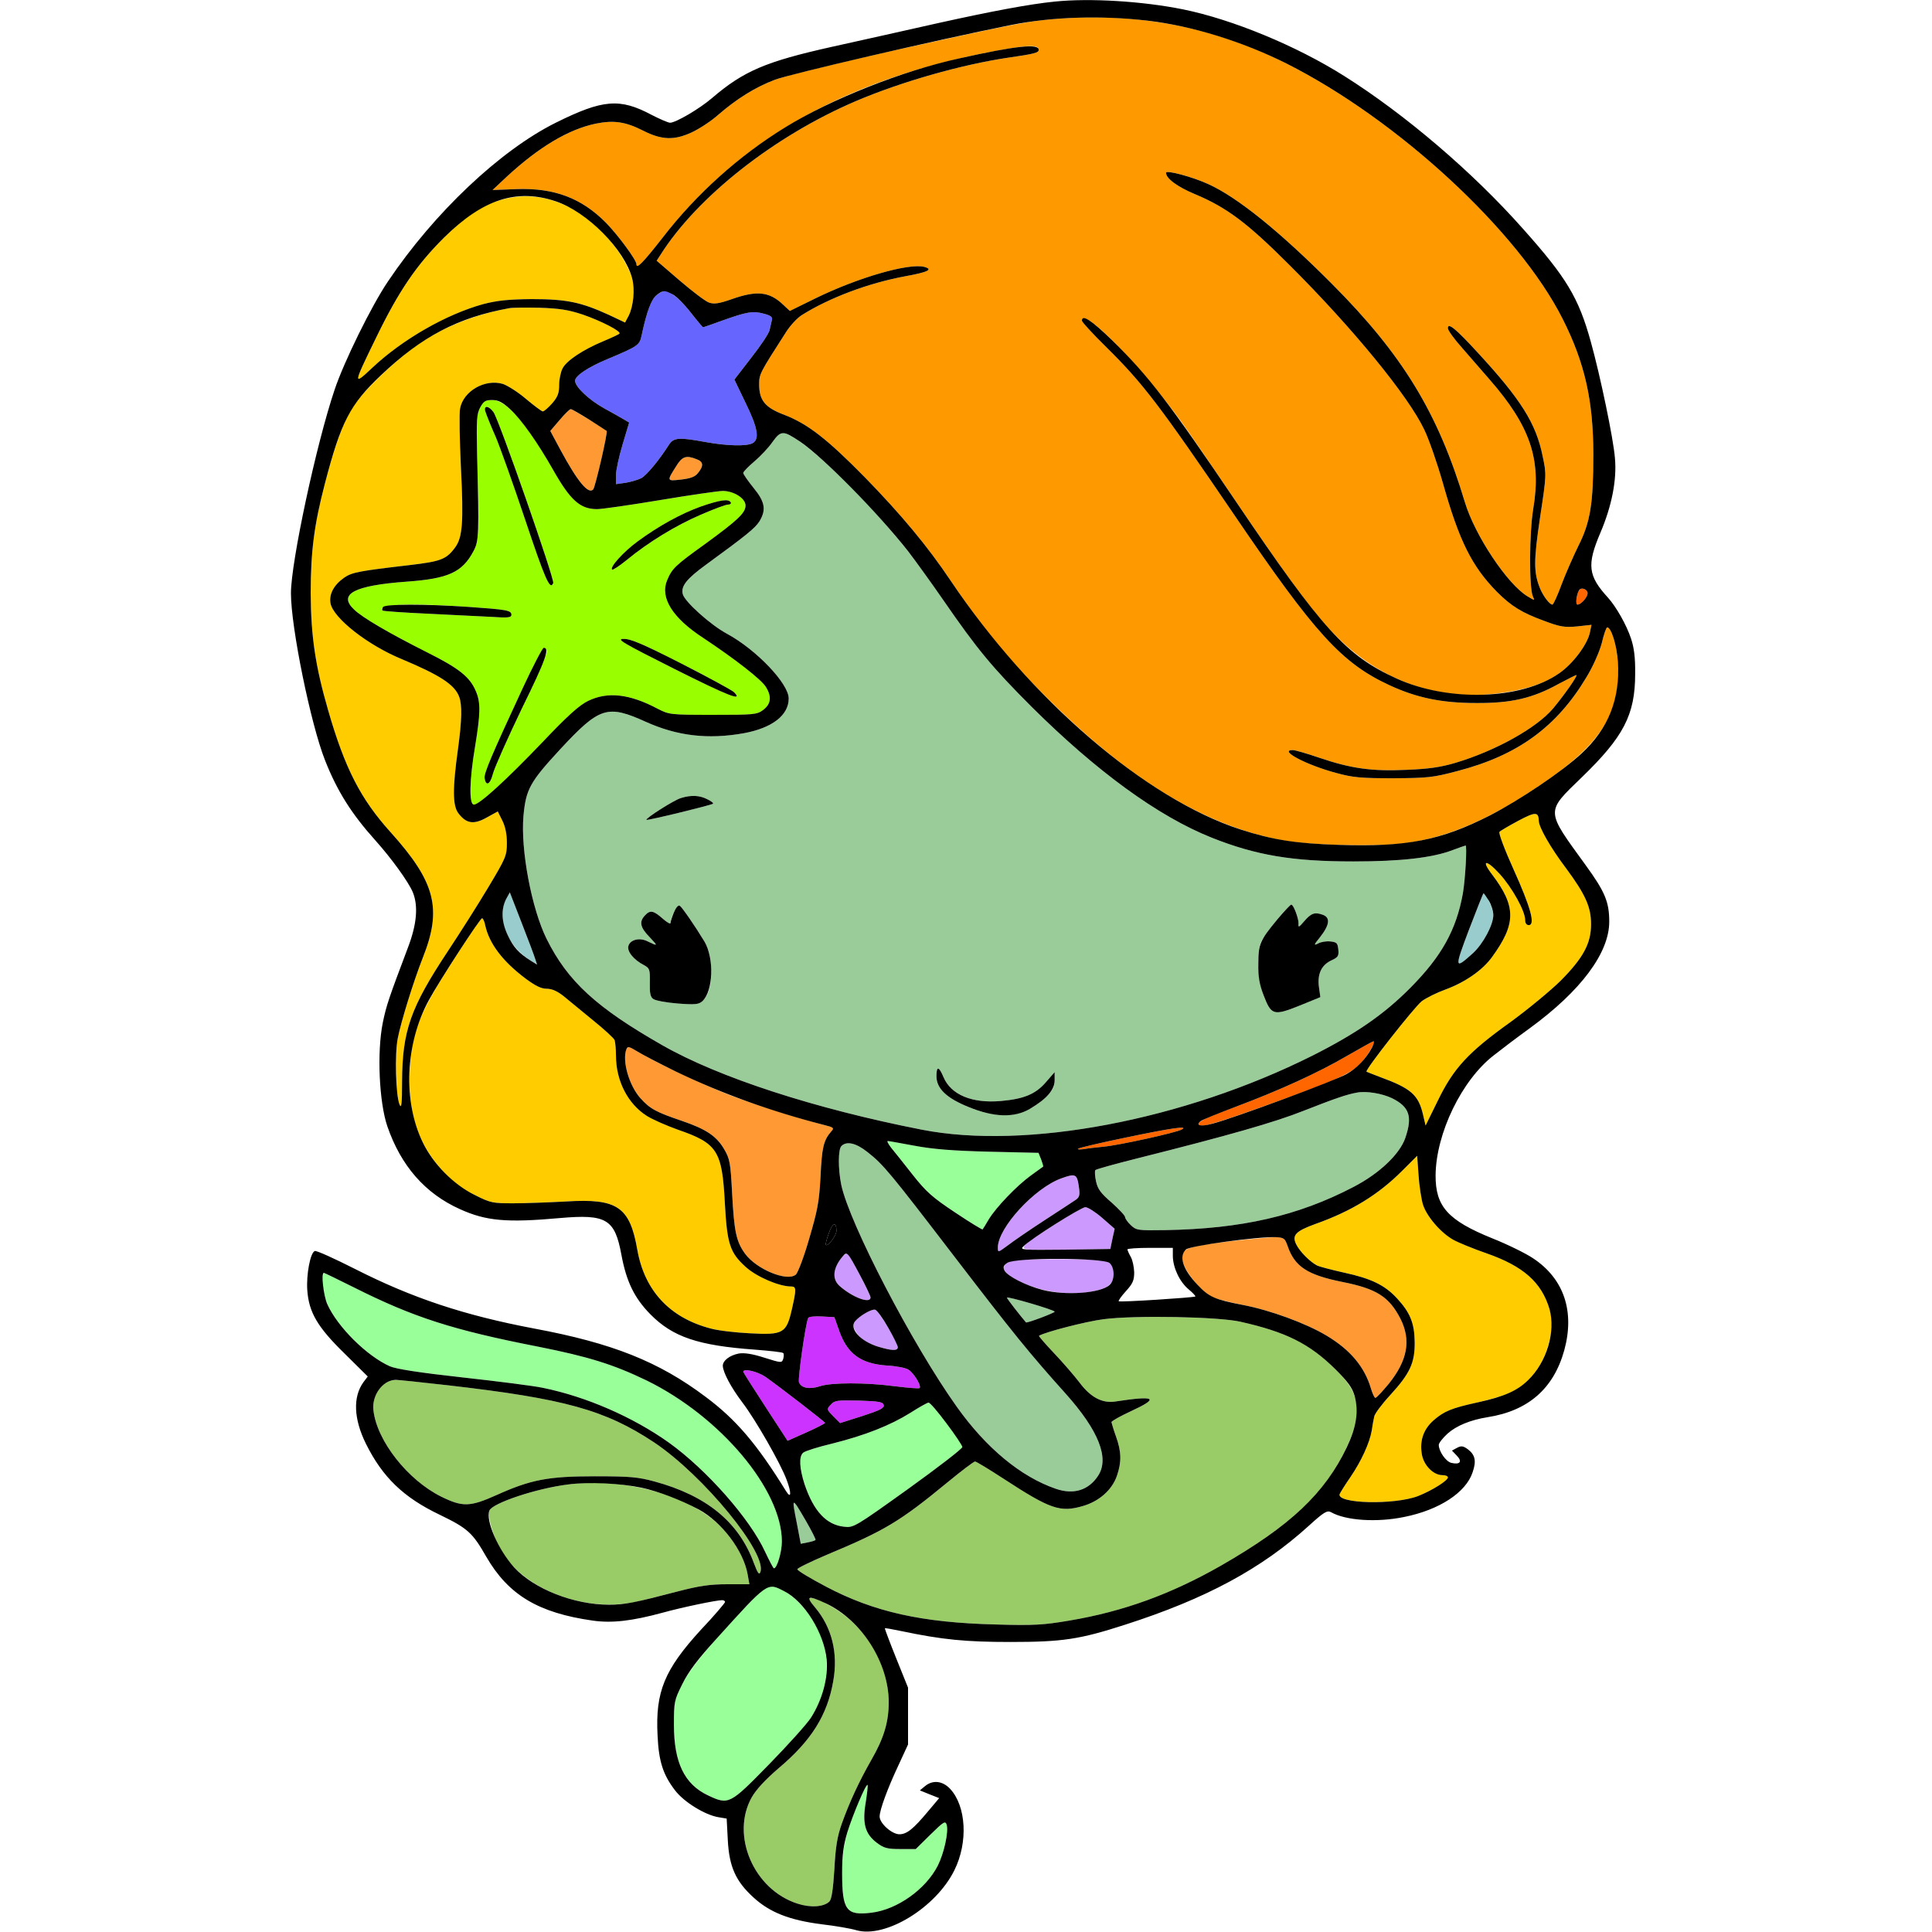 <?xml version="1.0" encoding="utf-8"?>
<!-- Generator: Adobe Illustrator 21.0.0, SVG Export Plug-In . SVG Version: 6.00 Build 0)  -->
<svg version="1.1"
	 id="svg92" inkscape:version="0.92.2 5c3e80d, 2017-08-06" sodipodi:docname="16 #32631.svg" xmlns:cc="http://creativecommons.org/ns#" xmlns:dc="http://purl.org/dc/elements/1.1/" xmlns:inkscape="http://www.inkscape.org/namespaces/inkscape" xmlns:rdf="http://www.w3.org/1999/02/22-rdf-syntax-ns#" xmlns:sodipodi="http://sodipodi.sourceforge.net/DTD/sodipodi-0.dtd" xmlns:svg="http://www.w3.org/2000/svg"
	 xmlns="http://www.w3.org/2000/svg" xmlns:xlink="http://www.w3.org/1999/xlink" x="0px" y="0px" viewBox="0 0 850 850"
	 style="enable-background:new 0 0 850 850;" xml:space="preserve">
<style type="text/css">
	.st0{fill:none;}
	.st1{fill:#FF9900;}
	.st2{fill:#FFCC00;}
	.st3{fill:#6666FF;}
	.st4{fill:#99FF00;}
	.st5{fill:#FF9933;}
	.st6{fill:#99CC99;}
	.st7{fill:#FF6600;}
	.st8{fill:#99CCCC;}
	.st9{fill:#99FF99;}
	.st10{fill:#CC99FF;}
	.st11{fill:#CC33FF;}
	.st12{fill:#99CC66;}
</style>
<sodipodi:namedview  bordercolor="#666666" borderopacity="1" gridtolerance="10" guidetolerance="10" id="namedview94" inkscape:current-layer="svg92" inkscape:cx="1298.6508" inkscape:cy="701.7226" inkscape:pageopacity="0" inkscape:pageshadow="2" inkscape:window-height="978" inkscape:window-maximized="1" inkscape:window-width="1920" inkscape:window-x="0" inkscape:window-y="1" inkscape:zoom="0.41647059" objecttolerance="10" pagecolor="#ffffff" showgrid="false">
	</sodipodi:namedview>
<g id="g90" transform="translate(0,0) scale(1,1)">
	<path id="path4" class="st0" d="M0,0l233.8,0.2c128.5,0,232.1,0.3,230.2,0.5c-11,1.1-27.5,4.2-51,9.4c-14.6,3.3-35.7,8-47,10.5
		c-29.1,6.5-38.8,10.6-52.8,22.6c-5.5,4.7-15.9,10.8-18.4,10.8c-0.8,0-4.5-1.6-8.2-3.5c-13.9-7.4-21.4-6.8-42.1,3.5
		C220,66.2,191,93.6,170.7,123.8c-7.2,10.6-19.4,35.4-23.5,47.7c-8.1,24-19.2,75.9-19.2,89.5c0,15,8.7,57.6,15,73.5
		c5.4,13.7,11.7,23.6,22.2,35.3c6.9,7.7,14.4,18,16.4,22.7c2.5,6.1,1.8,14.2-2.2,24.6c-8.3,22-9.4,25.1-11,32.9
		c-2.6,12.9-1.6,34.9,2,45.5c6,17.4,16.6,29.6,32,36.5c11.5,5.2,20.5,6,43.9,3.9c20.5-1.8,24.2,0.4,27.1,16.2
		c2.2,11.8,5.7,19,12.8,26.2c9.8,9.9,20.9,13.7,46.1,15.5c6.4,0.5,12,1.1,12.3,1.5c0.3,0.3,0.3,1.4,0,2.5c-0.6,1.9-0.8,1.9-8.4-0.5
		c-5.3-1.7-8.8-2.2-11.2-1.8c-4,0.8-7,3.1-7,5.4c0.1,2.9,3.6,9.5,8.6,16.1c5.8,7.6,16.8,26.8,19.5,34.1c2.2,5.8,2,8.6-0.3,4.9
		c-12.8-20.7-21.9-31.4-35.3-41.4c-20.7-15.6-41.2-23.7-75.5-30.1c-30.7-5.8-53.6-13.4-78.8-26.2c-9.1-4.6-17-8.2-17.7-7.9
		c-2,0.7-3.8,10.5-3.3,17.3c0.7,9.7,4.5,16.2,16.4,27.8l10.2,10.1l-1.9,2.5c-4.7,6.5-4.3,16.2,1.1,27.1
		c7.3,14.7,16.5,23.6,32.4,31.2c12.4,6,14.5,7.9,20.6,18.6c9.7,16.7,22.8,24.6,46.8,28c8.4,1.2,17.2,0.2,30.8-3.5
		c8.7-2.4,23.6-5.5,26.2-5.5c0.6,0,1.2,0.4,1.2,0.8c0,0.4-4.7,6-10.6,12.2c-16.1,17.6-20.1,27.3-19.1,46.5
		c0.5,11.4,2.4,17.3,7.7,24.2c3.9,5.1,13.1,10.8,19.1,11.8l3.6,0.6l0.5,9.4c0.6,11.8,3.5,18.2,11.3,25.3c7.2,6.6,15.9,10,30,11.7
		c6.1,0.7,12.1,1.8,13.5,2.3c1.7,0.8-55.9,1.1-186.2,1.1L0,850V425V0z"/>
	<path id="path6" class="st0" d="M672.3,0.1L850,0v425v425H617.3l-232.8-0.1l6.7-2.2c18.3-6.3,31.3-22.1,32.5-39.4
		c1.2-17-8.1-29.5-16.7-22.5l-2.3,1.9l4.2,1.7l4.3,1.7l-4.8,5.7c-6.5,7.8-9.4,10.2-12.7,10.2s-8.7-4.8-8.7-7.8
		c0-2.9,3.5-12.4,8.3-22.6l4.2-9.1V755v-12.5l-5.2-12.9c-2.9-7.2-5.1-13.1-5-13.2c0.1-0.2,3.4,0.4,7.2,1.2c18.1,3.8,28.3,4.8,48,4.8
		c22.9,0,30.4-1.1,50.5-7.6c35.5-11.4,60-24.6,80.8-43.5c6.7-6.1,8.1-6.9,9.8-6c3.2,1.8,12.6,3.7,18.7,3.7c8.2,0,20.1-2.6,28-6.2
		c13.7-6.3,20.9-19.6,13.6-25.1c-2.2-1.6-3-1.7-4.9-0.7l-2.2,1.2l2.2,2.3c2.5,2.6,1.3,4-2.5,3.1c-2.4-0.6-5.5-5.1-5.5-7.9
		c0-0.8,1.7-3,3.9-5c3.8-3.4,10-6,17.6-7.2c17.8-2.8,29-12.5,33.7-29.4c4.7-17.1-0.1-31.5-13.7-40.5c-3.1-2.1-11.2-6.1-18-8.8
		c-19.5-7.9-25-14-24.9-27.8c0.2-18.4,11.5-41.8,25.6-52.7c2.9-2.3,10-7.7,15.8-11.9c22.6-16.5,35-33.2,35-46.9
		c0-8.7-1.9-13.2-10.4-24.9c-17.7-24.4-17.7-23.1-1.7-38.6c18.4-17.8,23.5-27.5,23.5-45.5c0.1-7.2-0.5-11.6-1.8-15.5
		c-2-6.1-6.6-14.1-10.1-18c-8.9-9.7-9.4-14.5-3.4-28.6c5-11.7,7.3-23.3,6.4-32.9c-0.7-8.7-6.5-36.4-10.6-51.1
		c-5.4-19.5-10.7-28.3-30-49.9c-21.9-24.7-51.6-50.1-78.4-67c-27.4-17.3-60-29.1-89.5-32.4C497.7,0.6,569.7,0.2,672.3,0.1z"/>
	<path id="path8" class="st1" d="M565.9,27.9c48.9,24.6,102.1,73.7,121.6,112.4c9.7,19.2,13.5,35.9,13.5,59.7
		c0,21.4-1.3,29.7-6.5,40c-2.3,4.7-5.7,12.4-7.5,17.2c-1.8,4.9-3.6,8.8-4,8.8c-1.2,0-3.9-3.5-5.4-7c-2.9-7.1-2.9-12.2,0-31.6
		c2.8-18.4,2.8-18.7,1.1-26.7c-2.9-14.4-9.5-24.9-28.5-45.5c-9.9-10.8-13.2-13.4-13.2-10.8c0,0.9,2.8,4.8,6.3,8.7
		c3.4,3.9,8.8,10.1,12,13.8c17.9,20.5,22.9,35.1,19.3,56.7c-1.8,10.6-1.9,35.1-0.2,38.8c0.9,1.9,0.9,1.9-2.3,0
		c-8.8-5.2-23.2-26.8-27.6-41.4c-11.8-39.3-27.3-64.8-58.5-96.1c-23-23.1-41.6-38.1-54.4-43.9c-7-3.2-18.6-6.3-18.6-5
		c0,2.5,5,6.2,12.7,9.4c14.1,5.9,23.1,12.7,41.7,31.3c27.6,27.5,52.2,57.5,59.2,72.3c2,4.1,5.7,14.7,8.2,23.5
		c7.2,25.6,12.8,36.7,23.8,47.9c6.3,6.3,11,9.2,20.9,12.8c6.9,2.6,8.9,2.9,14.3,2.4l6.4-0.7l-0.7,3.3c-1,5.2-7.5,13.9-13.5,18
		c-6.6,4.6-15.1,7.4-27.3,8.9c-26.6,3.2-51.4-5.6-71.2-25.6c-9.2-9.1-19.9-23.6-43.5-58.5c-10.6-15.7-21.5-31.7-24.3-35.5
		c-18.5-25.4-43.7-51-43.7-44.4c0,0.6,4.9,5.9,10.8,11.7c16.1,15.9,23.4,25.5,56.2,73.7c35.6,52.4,47.4,65.3,68.4,75
		c11.9,5.5,22.9,7.8,38.1,7.8c15.4,0.1,24.8-2.1,36.2-8.4c4-2.1,7.5-3.9,7.8-3.9c0.9,0-5.2,8.7-10.2,14.7
		c-7.3,8.6-25.2,18.6-42.9,23.9c-6.8,2-11.9,2.7-21.7,3.1c-15.3,0.7-24.3-0.6-38.2-5.3c-5.5-1.9-10.8-3.4-11.7-3.4
		c-6.5,0,6,6.6,19.2,10.1c7.3,2,10.9,2.3,25,2.3c15.2-0.1,17.4-0.3,28.3-3.2c26.5-6.9,43.6-19.4,56.7-41.3
		c2.8-4.6,5.6-10.9,6.7-14.9c0.9-3.9,2-7,2.4-7c1.8,0,4.3,8.2,4.7,15.3c1.3,22.5-7.3,36.1-34.6,54.4c-22.8,15.4-41.5,23.2-60.2,25.4
		c-13.3,1.5-42.5,0.7-53.8-1.6c-32.3-6.3-63.7-24.9-98.3-58.3c-18.1-17.4-32.4-34.5-46.7-55.8c-9.9-14.8-21.6-28.9-37.6-45.3
		c-16.7-17-25.3-23.7-35.8-27.7c-8.2-3.1-10.8-6.3-10.8-13.3c0-4.5,0.2-4.9,11.7-22.8c1.8-2.9,5-6.4,7.1-7.7
		c12.1-7.6,29.3-14.1,45.7-17.1c9.9-1.8,12.2-3,8.1-4.1c-6.9-1.7-29,4.7-47.5,13.7l-11.6,5.7l-3-2.8c-6-5.7-11.5-6.3-22.5-2.4
		c-5.7,2-7.9,2.3-10.1,1.5c-1.5-0.5-7.3-4.9-12.9-9.7l-10.1-8.7l1.7-2.6c16.1-25.5,50.1-52.3,85.9-67.6
		c19.9-8.5,46.6-16.1,66.9-19.1c11.8-1.7,13.6-2.2,13.6-3.5c0-2-3.6-2.1-13.4-0.5C375.4,33,326,60.1,291.5,104.6
		c-8.7,11.1-11.5,14-11.5,11.6c0-1.8-8.1-12.8-13.4-18.2c-10.8-10.9-22.8-15.4-39.4-14.8l-10.5,0.4l6.4-6c14-12.9,27-20.7,39-23.2
		c7.9-1.6,13.1-0.9,21.1,3.2c8,4,13.4,4.2,21,0.7c3.5-1.6,8.8-5.1,11.8-7.8c8.1-7,16.2-12.1,24.9-15.4c4.2-1.6,27-7.2,50.6-12.5
		c57.8-12.8,61.7-13.5,75.8-14.5C502.4,5.8,534.7,12.2,565.9,27.9z"/>
	<path id="path10" class="st2" d="M273.2,112.4c2.1,3.3,4.3,7.8,4.9,10c1.3,4.9,0.6,12.3-1.5,16.5l-1.6,3l-7.2-3.4
		c-12.3-5.6-18.6-6.9-33.8-6.9c-10.5,0.1-15.2,0.6-21.4,2.2c-16.3,4.5-35.5,15.5-48.8,28c-8.6,8.1-8.5,7.6,1.7-13.3
		c9.9-20.4,17.7-31.9,29.9-44C206.2,93.8,213,89.6,223,87.3C241.1,83.2,260.6,93,273.2,112.4z"/>
	<path id="path12" class="st3" d="M292.2,128c2.6,0,7.1,3.6,11.7,9.5c2.8,3.6,5.3,6.5,5.4,6.5c0.2,0,3.9-1.3,8.3-2.9
		c10.9-3.9,13.6-4.4,18.4-3.1c3.1,0.8,4,1.5,3.6,2.8c-0.2,0.9-0.7,2.9-1,4.4c-0.3,1.5-4,7-8.1,12.2l-7.4,9.6l4.9,10.2
		c5.4,11,6.3,16,3.1,17.8c-2.7,1.4-11.1,1.2-20.6-0.5c-11.9-2.2-14.1-2-16.2,1.2c-4.4,6.9-9.9,13.5-12.2,14.7
		c-1.4,0.7-4.5,1.6-6.8,2L271,213v-3.9c0-2.1,1.3-8.2,2.9-13.5l2.9-9.7l-2.2-1.3c-1.1-0.7-5.1-2.9-8.7-4.9
		c-6.7-3.7-12.9-9.5-12.9-12.2c0-2.1,5.6-5.9,14-9.4c13.8-5.8,14.4-6.2,15.3-10.6c2.2-10.3,4.2-15.7,6.5-17.6
		C290.2,128.9,291.7,128,292.2,128z"/>
	<path id="path14" class="st2" d="M237.5,135.4c8.7,0.3,12.6,0.9,18.9,3c8.1,2.8,17.1,7.4,16.1,8.4c-0.2,0.3-3.4,1.8-7,3.3
		c-9.1,3.8-16.3,8.6-18,12c-0.8,1.5-1.5,4.8-1.5,7.3c0,3.6-0.6,5.2-3.1,8.1c-1.7,1.9-3.5,3.5-4.1,3.5c-0.5,0-3.8-2.5-7.4-5.5
		c-3.5-3-8.1-5.9-10.2-6.6c-7.9-2.3-17.4,3.2-18.8,10.9c-0.4,2-0.2,13.8,0.4,26.2c1.2,23.8,0.7,30.5-2.6,34.9
		c-3.8,5.2-6.3,6.1-19.8,7.7c-22.4,2.6-25.5,3.2-28.9,5.5c-4.6,3.2-6.8,7.3-6.1,11.3c1.2,6.5,16.3,18.4,31.4,24.6
		c16.7,7,23.2,11.2,25.2,16.5c1.4,3.7,1.2,10.4-0.5,23c-2.4,17.2-2.4,24.8,0.1,28.2c3.5,4.7,6.8,5.2,12.5,2l4.9-2.7l2,4
		c1.3,2.6,2,5.9,2,9.8c0,5.7-0.4,6.6-8.3,19.8c-4.6,7.7-12.5,20.1-17.6,27.8c-16.5,24.9-20.1,35.1-20.2,57.4
		c0,9.9-0.3,12.1-1.1,10.2c-1.7-4-2.2-22.2-0.8-29.2c1.4-7.2,6.9-25,11-35.4c8.6-21.6,5.6-33.3-14.1-55.2
		c-13.3-14.7-20.2-28.3-27.5-53.6c-5.7-19.7-7.6-32.7-7.7-51.6c0-18.4,1.5-30,6.2-48.1c4.5-17.2,8.5-28.2,12.6-34.3
		c4.3-6.4,17.9-19.6,27-26.1c11.3-8.1,25.9-14.1,41.5-16.9C225.4,135.3,231.5,135.3,237.5,135.4z"/>
	<path id="path16" class="st4" d="M216.5,176c6.3,0,15.5,10.6,27,31c7.5,13.2,11.8,17,19.2,17c2.1,0,14.6-1.8,27.8-4
		c13.2-2.2,25.6-4,27.5-4c4.9,0,10,3.3,10,6.4c0,3.3-3.5,6.5-17.6,16.8c-13.5,9.7-14.7,10.9-16.9,16.1c-3.2,7.6,2.3,16.5,15.8,25.3
		c13.7,9.1,25.8,18.4,27.7,21.7c2.6,4.2,2.2,7.5-1.3,10.1c-2.7,2-4.1,2.1-22,2.1c-18.8,0-19.3-0.1-24.2-2.6
		c-12.6-6.7-22.2-7.7-30.8-3.5c-3.9,1.9-9.1,6.6-20.1,18.2c-16,16.7-27.7,27.4-30.1,27.4c-2.2,0-2-10.7,0.5-25.5
		c2.4-14.6,2.5-19.4,0.4-24.3c-2.6-6.3-7.3-10.1-21.5-17.2c-16.7-8.4-28.5-15.3-32.1-18.8c-7.2-6.8-0.1-10.6,23.1-12.3
		c18.3-1.3,24.5-4.1,29.4-13.4c2.4-4.4,2.5-7.5,1.6-42.5c-0.3-15.4-0.2-17.9,1.4-20.8C212.8,176.5,213.6,176,216.5,176z M214.2,179
		c-1.6,0-1.2,1.7,3.8,13c2,4.7,7.8,21,12.9,36.2c8.9,26.6,11.1,31.8,12.5,28.3c0.6-1.7-23.8-71.7-26.3-75.2
		C216.2,180.1,214.9,179,214.2,179z M308.5,222.8c-8.7,3.1-18.6,8.5-28.1,15.5c-6.1,4.5-12.2,11.2-11.1,12.3
		c0.3,0.3,3.2-1.6,6.4-4.2c9.6-7.9,21.6-15.2,32.5-19.9c5.7-2.5,11.1-4.5,12.1-4.5s1.5-0.5,1.2-1C320.5,219.4,317,219.9,308.5,222.8
		z M168.3,268.6c0.3,0.3,9.2,0.9,19.8,1.4c10.7,0.5,23.3,1.2,28.2,1.4c7.2,0.5,8.7,0.3,8.7-0.9c0-2-2-2.3-19-3.5
		C179.7,265.2,165.5,265.8,168.3,268.6z M274.4,281.1c-3.4,0-0.8,1.6,22.3,13.2c23.5,11.8,30.6,14.6,26.2,10.2
		c-0.8-0.8-11.1-6.4-23-12.5C283,283.4,277.4,281,274.4,281.1z M239.2,285c-0.5,0-4.7,8-9.2,17.7c-13.6,29.3-17.1,37.5-16.8,39.6
		c0.6,3.9,2.5,2.8,3.7-2c0.7-2.6,6.4-15.5,12.7-28.6c6.4-13,11.3-24.4,11-25.2C240.3,285.7,239.7,285,239.2,285z"/>
	<path id="path18" class="st5" d="M251.1,180c0.7,0,14.3,8.3,15.8,9.6c0.6,0.5-5,24.7-5.9,25.7c-2.1,2.4-6.9-3.4-14.5-17.5l-4.4-8.2
		l4.1-4.8C248.4,182.2,250.6,180,251.1,180z"/>
	<path id="path20" class="st6" d="M345.3,190.6c6.3,1.9,21.5,15.3,38.1,33.2c12.1,13.2,19.7,22.8,31.6,40.2
		c14.9,21.6,21.4,29.5,38.9,47c28.7,28.5,55.6,48.1,79.1,57.5c19.6,7.8,35.5,10.5,62.5,10.5c20.7,0,34.8-1.6,43.6-5
		c3-1.1,5.5-2,5.7-2c0.7,0-0.1,14.6-1.2,21.1c-2.9,16-9.3,27.6-23.1,41.5c-11.6,11.7-23.8,20.1-43,29.8
		c-56.9,28.5-126.1,41.6-172,32.6c-46.9-9.2-89.2-22.9-114.2-37.2c-28.9-16.5-41.5-28-50.8-46.7c-6.6-13.3-11.5-39.2-10.2-54.1
		c1.1-11.8,2.8-14.9,16.3-29.5c17.2-18.5,20.6-19.6,37.6-11.9c13.8,6.2,27.2,7.8,43,5c12.5-2.3,19.8-7.9,19.8-15.3
		c0-6.6-14.4-21.6-27.2-28.5c-7.1-3.8-18.6-14.1-19.4-17.4c-0.9-3.5,1.6-6.7,10.4-13.1c17.4-12.7,21.4-15.9,23.3-18.9
		c3.1-5.1,2.5-8.6-2.6-14.8c-2.5-3.1-4.5-6-4.5-6.5c0-0.6,2.2-2.8,4.9-5.1c2.6-2.2,6.3-6.1,8-8.6C342.6,190.7,343.6,190,345.3,190.6
		z M299.6,351.1c-2.9,0.8-15.8,9-15.2,9.6c0.4,0.4,28.7-6.5,29.3-7.1c0.3-0.3-0.9-1.2-2.6-2C307.8,349.9,304.1,349.7,299.6,351.1z
		 M299.1,398.5c-1.1-0.6-4.1,5-4.1,7.6c0,0.6-1.6-0.3-3.5-2c-4.1-3.6-5.5-3.8-7.8-1.3c-2.6,2.8-2,5.3,2.1,9.5c3.8,4,3.7,4.1-1,1.8
		c-3.4-1.7-7.5-0.7-8.3,2c-0.8,2.4,2.3,6.2,6.8,8.5c2.5,1.4,2.7,1.8,2.6,7.6c-0.1,4.7,0.2,6.4,1.5,7.3c0.9,0.7,5.7,1.6,10.7,2
		c7.8,0.6,9.3,0.4,10.9-1c3-2.7,4.3-8.1,3.8-15.5c-0.5-7-1.4-9-9-20.3C301.8,401.7,299.7,398.9,299.1,398.5z M568.1,398
		c-1,0-11.3,12.5-13,15.8c-2.4,4.5-2,16.6,0.8,24c3.4,8.9,4.4,9.2,15.7,4.7l9.3-3.8l-0.6-4.3c-0.8-5.8,1-9.7,5.3-11.8
		c3.1-1.4,3.5-2,3.2-4.9c-0.3-2.8-0.7-3.2-3.5-3.5c-1.8-0.2-4.2,0.2-5.4,0.9c-2,1-1.9,0.6,0.8-2.7c4.4-5.6,4.7-8.8,1.1-10
		c-3.4-1.2-5-0.6-8,2.9c-2.3,2.7-2.7,2.9-2.5,1.1c0-1.1-0.5-3.5-1.2-5.2C569.4,399.4,568.4,398,568.1,398z M412,473.5
		c0,5.4,4.5,9.7,14.3,13.6c14.5,6,25,4.4,34.6-5.2c2.3-2.3,3.1-4,3.1-6.6v-3.6l-4,4.6c-4.5,5.1-9.5,7.2-19.7,8.1
		c-12.6,1.1-21.9-2.7-25.2-10.5C413.1,469.1,412,468.9,412,473.5z"/>
	<path id="path22" class="st5" d="M306.4,202c3.1,1.1,3.3,2.9,0.7,6.1c-1.3,1.7-3.3,2.4-7.5,2.9c-6.3,0.7-6.3,0.7-2.1-5.9
		C300.1,200.8,301.9,200.2,306.4,202z"/>
	<path id="path24" class="st7" d="M698.4,260.5c0.6,1.6-2.6,5.5-4.4,5.5c-0.9,0-0.5-4.2,0.7-6.3
		C695.4,258.4,697.8,258.9,698.4,260.5z"/>
	<path id="path26" class="st2" d="M677,361.1c0,2.8,5.2,11.9,12,20.9c8.5,11.5,11,17,11,24.6c0,8.5-3.4,14.8-13.4,24.9
		c-4.5,4.4-14.4,12.6-22.1,18.2c-18.6,13.3-25,20.3-31.9,34.5l-5.4,11l-1.2-5.1c-2-8.4-5.3-11.3-18.7-16.2c-3.2-1.2-5.9-2.3-6.1-2.4
		c-0.8-0.7,21.1-28.5,24.3-31c2-1.5,6.7-3.8,10.3-5.1c8.7-3.2,16.4-8.5,20.6-14.3c10.7-14.7,10.7-22.3,0.1-36.3
		c-5.1-6.6-2.7-6.9,3.3-0.3c5.4,5.9,11.2,16.3,11.2,20.2c0,1.5,0.6,2.3,1.6,2.3c3,0,0.8-7.9-6.7-24.5c-3.9-8.6-6.7-16.1-6.2-16.5
		c0.4-0.5,4.2-2.7,8.3-4.9C675.5,357.1,676.9,357.1,677,361.1z"/>
	<path id="path28" class="st8" d="M224.3,392.6l5.2,13.4c2.9,7.4,5.6,14.6,6,16l0.8,2.4l-2.9-1.8c-10.3-6.6-15.1-18.5-10.8-26.9
		L224.3,392.6z"/>
	<path id="path30" class="st8" d="M652.7,393c1.1,0,4.3,7,4.3,9.6c0,4.3-4.5,12.7-9,16.8c-8.1,7.3-8.2,6.8-1.7-10.4
		C649.7,400.2,652.5,393,652.7,393z"/>
	<path id="path32" class="st2" d="M212.1,404c0.4,0,1.1,1.5,1.4,3.2c1.8,8,7.6,15.7,17.7,23.3c4.3,3.2,6.9,4.5,9.3,4.5
		c2.3,0,4.6,1,7.4,3.2c2.2,1.8,8,6.6,12.9,10.6c5,4,9.3,8,9.6,8.8c0.3,0.9,0.6,3.9,0.6,6.8c0,11.1,5.2,21.2,13.5,26.5
		c2.5,1.6,8.7,4.3,13.7,6.1c17.4,6,19.5,9.2,20.7,32.2c1,18.2,2.2,21.9,9.3,28.3c4.8,4.3,14.6,8.5,19.9,8.5c2.3,0,2.3,1.2,0.3,10
		c-2.4,10.6-3.8,11.4-18.4,10.6c-6.3-0.3-14.1-1.2-17.3-2.1c-18-4.7-29.1-16.6-32.3-34.6c-3.3-19-8.8-22.7-31.3-21.3
		c-7.5,0.4-17.9,0.8-23.2,0.8c-9.1,0-10-0.1-17.1-3.7c-5.5-2.7-9.2-5.5-13.6-10.1c-11.2-12-15.8-25.8-14.9-44.6
		c0.9-17.6,4-25.2,21.5-52.2C207,410.6,211.7,404,212.1,404z"/>
	<path id="path34" class="st7" d="M604.3,458.1c1.1-0.2-1.8,5.2-4.9,8.8c-4.2,5-9.6,7.6-35.9,17.1c-26.5,9.6-35.2,12.3-36,11
		c-0.9-1.4,1.7-2.7,16-8c19.2-7.2,36.4-15,49.2-22.5C598.6,461.1,603.8,458.2,604.3,458.1z"/>
	<path id="path36" class="st5" d="M280.4,462.6c6.4,4,29,14.7,40.6,19.2c9.4,3.6,30.1,10.2,41.8,13.2c4,1,4.3,1.3,2.9,2.8
		c-3.4,3.9-4.1,7.1-4.7,19.7c-0.6,11.3-1.3,14.9-5,27.5c-2.3,8-5,15.1-5.9,15.8c-3.9,3.2-17.3-2.4-22.3-9.2
		c-3.9-5.4-4.8-9.7-5.7-26.6c-0.7-13.5-1-15.1-3.5-19.4c-3.4-5.8-7.9-8.8-18.7-12.5c-11.2-3.8-13.9-5.2-18.2-10
		c-4.9-5.5-8.1-16.4-6.1-21.5C276.1,460.2,276.8,460.4,280.4,462.6z"/>
	<path id="path38" class="st6" d="M612.5,483.2c7.6,3.8,9,8,5.8,17.4c-2.4,7.1-11.4,15.7-22.8,21.6c-24.5,12.8-49.3,18.4-82.7,19
		c-12.2,0.2-12.9,0.1-15.3-2.2c-1.4-1.3-2.5-2.9-2.5-3.5c0-0.7-2.7-3.5-5.9-6.4c-4.8-4.1-6.2-6-6.9-9.4c-0.5-2.3-0.6-4.5-0.3-4.9
		c0.3-0.4,8.7-2.7,18.6-5.2c39.8-10,60.3-15.8,73.3-21c14-5.5,18.8-7.1,23.2-7.9C601.1,479.9,608.2,481.1,612.5,483.2z"/>
	<path id="path40" class="st7" d="M520,496.9c-2.3,1.4-27.8,7-34.5,7.6c-3.3,0.3-7.3,0.8-8.9,1.1c-1.6,0.2-2.7,0.1-2.3-0.2
		c0.4-0.4,9.8-2.6,20.9-4.9C515.3,496.3,523,495.2,520,496.9z"/>
	<path id="path42" class="st9" d="M390.6,502c0.5,0,5.9,1,11.9,2.1c8,1.5,16.9,2.2,32.7,2.6l21.7,0.5l1.2,3c0.6,1.6,1,3,0.8,3.1
		c-0.2,0.2-2.7,1.9-5.4,3.9c-6.2,4.5-15.3,14-18.5,19.3c-1.3,2.2-2.5,4.2-2.7,4.4c-0.1,0.2-5.6-3.1-12-7.4
		c-10.1-6.7-12.8-9.1-18.8-16.7c-3.8-4.9-8.1-10.2-9.4-11.8C390.8,503.3,390.1,502,390.6,502z"/>
	<path id="path44" class="st6" d="M381.7,506.9c6.9,5.4,9.8,8.9,38,45.7c26,33.9,33.2,42.8,49.1,60.5c14.6,16.3,19.4,28.5,14.3,36.2
		c-4.2,6.4-10.8,8.4-18.6,5.7c-15.4-5.3-30.6-17.9-43.5-36c-19.5-27.3-47.3-80.7-50.9-97.8c-1.4-7-1.4-15.5,0.1-17
		C372.5,501.9,376.7,502.9,381.7,506.9z"/>
	<path id="path46" class="st2" d="M623.5,508.5l0.6,8.5c0.8,11.2,2.4,16.2,7.2,21.6c5,5.6,9.6,8.3,22.7,12.8
		c16.3,5.7,24.2,12.8,27.7,24.5c1.3,4.7,1.4,6.5,0.4,11.9c-2.2,11.9-8.8,21-18.1,25.1c-2.5,1.1-8.7,2.9-13.9,4.1
		c-11.5,2.5-14.8,3.9-19.4,7.9c-4.4,3.9-6.1,8.8-5.2,14.6c0.7,5,5,9.5,9.1,9.5c1.3,0,2.4,0.4,2.4,1c0,1.4-7,5.8-13.1,8.2
		c-10.4,4-36.1,3.4-34.5-0.9c0.3-0.7,2.4-4.1,4.7-7.4c4.9-7.2,8.5-15.2,9.4-20.5c0.3-2.2,0.8-4.9,1.1-6.2c0.2-1.2,3.4-5.5,7.1-9.5
		c8.6-9.4,10.8-14.1,10.7-23.2c-0.1-8.4-2-13-7.7-19.2c-5.4-5.9-11.4-8.8-23.4-11.4c-5.4-1.2-10.7-2.6-11.8-3.1
		c-3.1-1.6-7.5-6-9.1-9.1c-2.2-4.2-0.5-6,8.3-9.2c15.8-5.6,27.6-12.8,38.2-23.4L623.5,508.5z"/>
	<path id="path48" class="st10" d="M474.6,521.7c0.6,4,0.4,4.9-1.2,6.1c-1,0.7-7.3,4.8-13.9,9.1s-13.9,9.3-16.2,11.1
		c-4.2,3.1-4.3,3.1-4.3,0.9c0-8.7,16.2-26.3,28-30.5C473.1,516.2,473.8,516.5,474.6,521.7z"/>
	<path id="path50" class="st10" d="M477.5,531.1c1.1,0,4.4,2.1,7.4,4.7l5.5,4.8l-1,4.5l-0.9,4.4l-20,0.3c-23.4,0.3-23,1.1-4.8-10.9
		C470.2,534.7,476.4,531.1,477.5,531.1z"/>
	<path id="path52" d="M368,541.5c0,2.1-3.8,7.1-4.7,6.2c-0.2-0.2,0.4-2.5,1.3-5C366.2,537.9,368,537.3,368,541.5z"/>
	<path id="path54" class="st5" d="M561.3,544.3c3.6,0.2,4,0.5,5.2,3.9c3.1,9,8.6,12.7,24.1,15.8c15.1,3,20.5,6.5,25.5,16.1
		c4.8,9.5,3.2,18.4-5.1,28.7c-2.8,3.4-5.4,6.2-5.9,6.2c-0.4,0-1.3-1.9-2-4.3c-2.8-9.4-9.1-16.9-19.5-23.1
		c-9-5.4-24.8-11.2-36.9-13.5c-5.9-1.2-12-2.7-13.5-3.5c-5.7-3-13.2-12.9-13.2-17.4c0-3.9,3-4.9,20.5-7
		C549.9,545.1,559.2,544.3,561.3,544.3z"/>
	<path id="path56" class="st0" d="M506,549h10v3.7c0.1,5.1,3,11.3,7,14.6c1.8,1.5,3.1,2.9,2.9,3.1c-0.7,0.5-33.3,2.6-33.7,2.1
		c-0.3-0.2,1.2-2.3,3.2-4.5c3-3.3,3.6-4.7,3.6-8.3c-0.1-2.3-0.7-5.3-1.5-6.7c-0.8-1.4-1.4-2.8-1.5-3.3C496,549.3,500.5,549,506,549z
		"/>
	<path id="path58" class="st10" d="M373.1,551.7c1.3,1.5,9.9,18,9.9,19.1c0,3-8,0-13.7-5.1c-3.4-3.1-2.8-8,1.5-13
		C371.7,551.8,372.7,551.3,373.1,551.7z"/>
	<path id="path60" class="st10" d="M465.9,554c22.8,0,24.1,0.4,24.1,6.5c0,4-2.3,6.1-8,7.4c-10.6,2.4-23.9,0.7-34-4.4
		c-6.3-3.2-7.9-5.8-4.8-7.9C445.1,554.3,449,554,465.9,554z"/>
	<path id="path62" class="st9" d="M142.5,560c0.2,0,6.2,2.9,13.2,6.4c26.1,13.1,43.3,18.7,81.2,26.1c22.1,4.4,33,7.8,47.7,14.9
		c32.4,15.9,59.4,48,59.4,70.8c0,4.5-2.1,11.8-3.5,11.8c-0.3,0-2-3.3-3.9-7.3c-6.6-14.4-25.6-36-42.3-48
		c-15.9-11.3-36.3-20.2-55.4-24.1c-4.2-0.9-20.1-2.9-35.5-4.6c-19-2.1-29.2-3.7-31.9-4.9c-10.1-4.5-23-17.3-27.5-27.3
		c-1.1-2.4-2-6.4-2-9.1C142,562.1,142.2,560,142.5,560z"/>
	<path id="path64" class="st6" d="M464,577.1c0,0.5-12.1,5.1-12.6,4.7c-2.1-2.4-8.4-10.4-8.4-10.9C443,570.2,464,576.3,464,577.1z"
		/>
	<path id="path66" class="st10" d="M385,576.2c1.5,0.3,10,14.3,10,16.5c0,1.7-2.6,1.6-8.6-0.2c-5.4-1.7-8.5-3.9-10.3-7.4
		c-1.4-2.6-0.4-4.3,4.4-7.3C382.2,576.8,384.2,576.1,385,576.2z"/>
	<path id="path68" class="st11" d="M361.7,579.2l5.4,0.3l1.9,5.4c3.6,10.6,9.5,15.1,21.4,15.9c3.9,0.2,8.1,1,9.3,1.8
		c2.4,1.5,5.8,7.2,4.9,8.1c-0.3,0.3-5.1-0.1-10.8-0.8c-12.8-1.7-28.1-1.7-33.1,0c-4.5,1.5-8.3,0.8-9.2-1.8c-0.5-1.8,3-26.5,4.1-28.3
		C355.9,579.3,358.6,579,361.7,579.2z"/>
	<path id="path70" class="st12" d="M545.7,581.5c20.1,4.5,30.5,9.7,41.9,21c7.9,7.9,10,12.7,9.2,21.4c-0.6,5.9-6.2,18.1-12.2,26.5
		c-9.4,13.1-24.1,25.1-47.4,38.4c-21.9,12.5-42.9,20.2-66.8,24.2c-11.2,1.9-15.4,2.2-32.4,1.7c-32.4-0.8-53.4-5.5-74.5-16.6
		c-7-3.7-12.7-7.1-12.7-7.7c0-0.5,6-3.4,13.3-6.5c25.1-10.5,31.7-14.4,52.6-31.6c6.2-5.1,11.7-9.3,12.3-9.3c0.5,0,6.1,3.4,12.4,7.5
		c20.7,13.5,25,15,35,12.1c7.3-2.1,12.9-7.2,15-13.3c2.1-6.1,2-10.6-0.4-17.3c-1.1-3-1.9-5.9-2-6.3c0-0.5,3.8-2.6,8.5-4.8
		c12.8-5.9,11-7-6.8-4.3c-5.7,0.9-10.9-1.8-15.8-8.4c-2.3-3-7.3-8.8-11.2-12.9c-3.8-4-6.8-7.5-6.6-7.6c2.5-1.6,20.6-6.3,28.4-7.3
		C499.4,578.6,536,579.3,545.7,581.5z"/>
	<path id="path72" class="st11" d="M336.7,605.7c6.4,4.5,26.2,19.8,26.3,20.3c0,0.3-3.7,2.2-8.2,4.2l-8.3,3.7l-9.7-14.9
		c-5.4-8.3-9.8-15.2-9.8-15.5C327,601.9,333.3,603.4,336.7,605.7z"/>
	<path id="path74" class="st12" d="M197.3,609.5c51.2,5.9,68.9,10.8,90.5,25.1c21.7,14.5,50,49,46.7,57.1c-0.5,1.4-1.2,0.3-2.9-4.2
		c-6.6-17.9-20.8-29.5-43.6-35.7c-7.4-2-10.8-2.3-26.5-2.3c-20.3,0-28,1.5-42.9,8.2c-11.8,5.3-15,5.4-24.4,0.8
		c-14.8-7.3-28.4-24.6-29.9-38c-0.6-5,2-10.4,5.9-12.3C173.3,606.7,172.5,606.7,197.3,609.5z"/>
	<path id="path76" class="st11" d="M377.9,616.2c9,0.3,10.6,0.6,10.9,2c0.3,1.3-1.7,2.3-9.4,4.8l-9.8,3.1l-3-3c-2.9-3-3-3.1-1.1-5.1
		C367.2,616.1,368.3,616,377.9,616.2z"/>
	<path id="path78" class="st9" d="M408.5,617.1c1.2-0.1,14.7,17.6,14.9,19.5c0.1,0.7-10.7,9-23.9,18.5c-23.3,16.7-24,17.1-28.1,16.6
		c-7.8-0.8-13.4-6.8-17.4-18.6c-2.3-7.1-2.6-12.4-0.6-14c0.8-0.7,6.5-2.5,12.8-4c14.4-3.6,25.5-8,34.3-13.5
		C404.4,619.1,408,617.1,408.5,617.1z"/>
	<path id="path80" class="st12" d="M317.7,672.3c5.8,6.1,10,13.7,11.2,20.2l0.8,4.5H320c-7.7,0-12.3,0.7-21.6,3.1
		c-6.6,1.7-14.6,3.7-17.9,4.5c-23.8,5.4-52.4-6.1-61.3-24.8c-2.8-5.8-4.7-13.1-3.9-15.2c1.3-3.3,20.8-9.8,34.7-11.5
		C275.3,649.9,304.4,658.2,317.7,672.3z"/>
	<path id="path82" class="st6" d="M349.4,661c0.7,0,9.9,16.1,9.4,16.5c-0.2,0.3-1.8,0.8-3.5,1.1l-3,0.6l-1.6-8.4
		c-1-4.5-1.7-8.6-1.7-9.1C349,661.3,349.2,661,349.4,661z"/>
	<path id="path84" class="st9" d="M338.9,698c6.5,0,16.3,9,21.3,19.6c5.7,12.1,4.4,25.7-3.4,38.1c-1.8,2.8-10.2,12.1-18.6,20.7
		c-17.1,17.5-17.6,17.8-26.7,13.5c-10.4-4.9-15-14.5-15-31c0-10.1,0.1-10.8,3.7-18c3.5-7.1,14.1-19.8,31.4-37.6
		C334.7,700.1,337.6,698,338.9,698z"/>
	<path id="path86" class="st12" d="M374.1,712.8c10.5,9.4,16.9,23.1,16.9,36.1c0,8.7-2.1,15.8-7.7,25.5c-5.3,9.3-9.6,18.5-13,28.1
		c-1.9,5.4-2.7,10-3.2,19.8c-0.6,9.2-1.2,13.2-2.2,14.3c-2.5,2.4-8.3,2.8-14.1,0.9c-19.2-6.2-29.4-30-20.1-46.7
		c2-3.5,6-7.8,11.8-12.8c14.5-12.2,21.5-23.4,24.1-38.4c2.2-12.3-0.6-23.6-8-32.4c-1.5-1.6-2.6-3.3-2.6-3.6
		C356,701.1,367.8,707.1,374.1,712.8z"/>
	<path id="path88" class="st9" d="M381.7,785.3c0.2,0.3-0.2,3.7-0.8,7.6c-1.6,9.3-0.3,13.9,4.8,17.8c3.2,2.4,4.6,2.8,10.4,2.8h6.8
		l6.5-6.4c5.8-5.7,6.5-6.1,7.1-4.3c0.9,3.1-1.1,12.4-3.9,18c-5.3,10.4-17.8,19.3-29.1,20.7c-11.2,1.4-13-1-13-17.5
		c0-11.5,1.9-19.1,7.7-32.2C379.9,788,381.5,785.1,381.7,785.3z"/>
	<path d="M520.4,4.1c21.7,4.4,49.9,16,71.1,29.4c26.8,16.9,56.5,42.3,78.4,67c19.3,21.6,24.6,30.4,30,49.9
		c4.1,14.7,9.9,42.4,10.6,51.1c0.9,9.6-1.4,21.2-6.4,32.9c-6,14.1-5.5,18.9,3.4,28.6c3.5,3.9,8.1,11.9,10.1,18
		c1.3,3.9,1.9,8.3,1.8,15.5c0,18-5.1,27.7-23.5,45.5c-16,15.5-16,14.2,1.7,38.6c8.5,11.7,10.4,16.2,10.4,24.9
		c0,13.7-12.4,30.4-35,46.9c-5.8,4.2-12.9,9.6-15.8,11.9c-14.1,10.9-25.4,34.3-25.6,52.7c-0.1,13.8,5.4,19.9,24.9,27.8
		c6.8,2.7,14.9,6.7,18,8.8c13.6,9,18.4,23.4,13.7,40.5c-4.7,16.9-15.9,26.6-33.7,29.4c-7.6,1.2-13.8,3.8-17.6,7.2
		c-2.2,2-3.9,4.2-3.9,5c0,2.8,3.1,7.3,5.5,7.9c3.8,0.9,5-0.5,2.5-3.1l-2.2-2.3l2.2-1.2c1.9-1,2.7-0.9,4.9,0.7c3.1,2.4,3.7,5.1,2,10
		c-2.9,8.9-14.6,16.6-30.1,19.7c-12,2.5-25.7,1.6-32.2-2.1c-1.7-0.9-3.1-0.1-9.8,6c-20.8,18.9-45.3,32.1-80.8,43.5
		c-20.1,6.5-27.6,7.6-50.5,7.6c-19.7,0-29.9-1-48-4.8c-3.8-0.8-7.1-1.4-7.2-1.2c-0.1,0.1,2.1,6,5,13.2l5.2,12.9V755v12.5l-4.2,9.1
		c-4.8,10.2-8.3,19.7-8.3,22.6c0,3,5.4,7.8,8.7,7.8s6.2-2.4,12.7-10.2l4.8-5.7l-4.3-1.7l-4.2-1.7l2.3-1.9c3.4-2.8,7.7-2.3,11,1.2
		c7.1,7.6,8,23.5,1.9,35.8c-8.1,16.5-30.4,30.1-43.2,26.4c-2.3-0.7-9.1-1.9-15.2-2.6c-14.1-1.8-22.8-5.2-30-11.8
		c-7.8-7.1-10.7-13.5-11.3-25.3l-0.5-9.4l-3.6-0.6c-6-1-15.2-6.7-19.1-11.8c-5.3-6.9-7.2-12.8-7.7-24.2c-1-19.2,3-28.9,19.1-46.5
		c5.9-6.2,10.6-11.8,10.6-12.2c0-0.4-0.6-0.8-1.2-0.8c-2.6,0-17.5,3.1-26.2,5.5c-13.6,3.7-22.4,4.7-30.8,3.5
		c-24-3.4-37.1-11.3-46.8-28c-6.1-10.7-8.2-12.6-20.6-18.6c-15.9-7.6-25.1-16.5-32.4-31.2c-5.4-10.9-5.8-20.6-1.1-27.1l1.9-2.5
		l-10.2-10.1c-11.9-11.6-15.7-18.1-16.4-27.8c-0.5-6.8,1.3-16.6,3.3-17.3c0.7-0.3,8.6,3.3,17.7,7.9c25.2,12.8,48.1,20.4,78.8,26.2
		c34.3,6.4,54.8,14.5,75.5,30.1c13.4,10,22.5,20.7,35.3,41.4c2.3,3.7,2.5,0.9,0.3-4.9c-2.7-7.3-13.7-26.5-19.5-34.1
		c-5-6.6-8.5-13.2-8.6-16.1c0-2.3,3-4.6,7-5.4c2.4-0.4,5.9,0.1,11.2,1.8c7.6,2.4,7.8,2.4,8.4,0.5c0.3-1.1,0.3-2.2,0-2.5
		c-0.3-0.4-5.9-1-12.3-1.5c-25.2-1.8-36.3-5.6-46.1-15.5c-7.1-7.2-10.6-14.4-12.8-26.2c-2.9-15.8-6.6-18-27.1-16.2
		c-23.4,2.1-32.4,1.3-43.9-3.9c-15.4-6.9-26-19.1-32-36.5c-3.6-10.6-4.6-32.6-2-45.5c1.6-7.8,2.7-10.9,11-32.9
		c4-10.4,4.7-18.5,2.2-24.6c-2-4.7-9.5-15-16.4-22.7c-10.5-11.7-16.8-21.6-22.2-35.3c-6.3-15.9-15-58.5-15-73.5
		c0-13.6,11.1-65.5,19.2-89.5c4.1-12.3,16.3-37.1,23.5-47.7C191,93.6,220,66.2,244.5,54c20.7-10.3,28.2-10.9,42.1-3.5
		c3.7,1.9,7.4,3.5,8.2,3.5c2.5,0,12.9-6.1,18.4-10.8c14-12,23.7-16.1,52.8-22.6c11.3-2.5,32.4-7.2,47-10.5c23.5-5.2,40-8.3,51-9.4
		C479.4-0.9,502.5,0.5,520.4,4.1z M444.8,11c-33.3,6.7-97.4,21.6-103.9,24.1c-8.7,3.3-16.8,8.4-24.9,15.4c-3,2.7-8.3,6.2-11.8,7.8
		c-7.6,3.5-13,3.3-21-0.7c-8-4.1-13.2-4.8-21.1-3.2c-12,2.5-25,10.3-39,23.2l-6.4,6l10.5-0.4c16.6-0.6,28.6,3.9,39.4,14.8
		c5.3,5.4,13.4,16.4,13.4,18.2c0,2.4,2.8-0.5,11.5-11.6c14.9-19.3,33.5-36,54-48.6c19.9-12.3,51.7-24.9,76.5-30.3
		c25.1-5.6,35-6.6,35-3.8c0,1.3-1.8,1.8-13.6,3.5c-20.3,3-47,10.6-66.9,19.1c-35.8,15.3-69.8,42.1-85.9,67.6l-1.7,2.6l10.1,8.7
		c5.6,4.8,11.4,9.2,12.9,9.7c2.2,0.8,4.4,0.5,10.1-1.5c11-3.9,16.5-3.3,22.5,2.4l3,2.8l11.6-5.7c18.5-9,40.6-15.4,47.5-13.7
		c4.1,1.1,1.8,2.3-8.1,4.1c-16.4,3-33.6,9.5-45.7,17.1c-2.1,1.3-5.3,4.8-7.1,7.7c-11.5,17.9-11.7,18.3-11.7,22.8
		c0,7,2.6,10.2,10.8,13.3c10.5,4,19.1,10.7,35.8,27.7c16,16.4,27.7,30.5,37.6,45.3c35.1,52.3,85.9,96,127.5,109.5
		c14.2,4.6,24.3,6.2,43.3,6.8c29.9,1,45-2,66.4-12.9c13.2-6.8,31.8-19.3,40.4-27.3c11.8-10.9,17-24,16-40.2
		c-0.4-7.1-2.9-15.3-4.7-15.3c-0.4,0-1.5,3.1-2.4,7c-1.1,4-3.9,10.3-6.7,14.9c-13.1,21.9-30.2,34.4-56.7,41.3
		c-10.9,2.9-13.1,3.1-28.3,3.2c-14.1,0-17.7-0.3-25-2.3c-13.2-3.5-25.7-10.1-19.2-10.1c0.9,0,6.2,1.5,11.7,3.4
		c13.9,4.7,22.9,6,38.2,5.3c9.8-0.4,14.9-1.1,21.7-3.1c17.7-5.3,35.6-15.3,42.9-23.9c5-6,11.1-14.7,10.2-14.7
		c-0.3,0-3.8,1.8-7.8,3.9c-11.4,6.3-20.8,8.5-36.2,8.4c-15.2,0-26.2-2.3-38.1-7.8c-21-9.7-32.8-22.6-68.4-75
		c-32.8-48.2-40.1-57.8-56.2-73.7c-5.9-5.8-10.8-11.1-10.8-11.7c0-3,4.2-0.2,13.3,8.6c16.3,16,25.1,27.5,54.7,71.3
		c37.7,55.8,48.2,67.4,70.4,77.5c22.8,10.4,54.9,9.4,71.6-2.3c6-4.1,12.5-12.8,13.5-18l0.7-3.3l-6.4,0.7c-5.4,0.5-7.4,0.2-14.3-2.4
		c-9.9-3.6-14.6-6.5-20.9-12.8c-11-11.2-16.6-22.3-23.8-47.9c-2.5-8.8-6.2-19.4-8.2-23.5c-7-14.8-31.6-44.8-59.2-72.3
		c-18.6-18.6-27.6-25.4-41.7-31.3C518,82.2,513,78.5,513,76c0-1.3,11.6,1.8,18.6,5c12.8,5.8,31.4,20.8,54.4,43.9
		c31.2,31.3,46.7,56.8,58.5,96.1c4.4,14.6,18.8,36.2,27.6,41.4c3.2,1.9,3.2,1.9,2.3,0c-1.7-3.7-1.6-28.2,0.2-38.8
		c3.6-21.6-1.4-36.2-19.3-56.7c-3.2-3.7-8.6-9.9-12-13.8c-3.5-3.9-6.3-7.8-6.3-8.7c0-2.6,3.3,0,13.2,10.8
		c19,20.6,25.6,31.1,28.5,45.5c1.7,8,1.7,8.3-1.1,26.7c-2.9,19.4-2.9,24.5,0,31.6c1.5,3.5,4.2,7,5.4,7c0.4,0,2.2-3.9,4-8.8
		c1.8-4.8,5.2-12.5,7.5-17.2c5.2-10.3,6.5-18.6,6.5-40c0-23.8-3.8-40.5-13.5-59.7C668,101.6,614.8,52.5,565.9,27.9
		c-19.4-9.7-41.5-16.5-60.9-18.8C484.3,6.7,462.9,7.4,444.8,11z M195.4,104.5c-12.2,12.1-20,23.6-29.9,44
		c-10.2,20.9-10.3,21.4-1.7,13.3c13.3-12.5,32.5-23.5,48.8-28c6.2-1.6,10.9-2.1,21.4-2.2c15.2,0,21.5,1.3,33.8,6.9l7.2,3.4l1.6-3
		c2.1-4.2,2.8-11.6,1.5-16.5c-3.4-12.7-19.7-29.1-33.5-33.8C227.4,82.8,212.5,87.6,195.4,104.5z M288.8,129.9
		c-2.3,1.9-4.3,7.3-6.5,17.6c-0.9,4.4-1.5,4.8-15.3,10.6c-8.4,3.5-14,7.3-14,9.4c0,2.7,6.2,8.5,12.9,12.2c3.6,2,7.6,4.2,8.7,4.9
		l2.2,1.3l-2.9,9.7c-1.6,5.3-2.9,11.4-2.9,13.5v3.9l4.3-0.6c2.3-0.4,5.4-1.3,6.8-2c2.3-1.2,7.8-7.8,12.2-14.7
		c2.1-3.2,4.3-3.4,16.2-1.2c9.5,1.7,17.9,1.9,20.6,0.5c3.2-1.8,2.3-6.8-3.1-17.8l-4.9-10.2l7.4-9.6c4.1-5.2,7.8-10.7,8.1-12.2
		c0.3-1.5,0.8-3.5,1-4.4c0.4-1.3-0.5-2-3.6-2.8c-4.8-1.3-7.5-0.8-18.4,3.1c-4.4,1.6-8.1,2.9-8.3,2.9c-0.1,0-2.6-2.9-5.4-6.5
		c-2.8-3.6-6.4-7.2-8-8C292.3,127.6,291.8,127.6,288.8,129.9z M237.5,135.4c-6-0.1-12.1-0.1-13.5,0.2c-22.5,4.1-38.4,12.4-56.4,29.5
		c-13.7,13-17.5,20.3-24.7,47.8c-4.7,18.1-6.2,29.7-6.2,48.1c0.1,18.9,2,31.9,7.7,51.6c7.3,25.3,14.2,38.9,27.5,53.6
		c19.7,21.9,22.7,33.6,14.1,55.2c-4.1,10.4-9.6,28.2-11,35.4c-1.4,7-0.9,25.2,0.8,29.2c0.8,1.9,1.1-0.3,1.1-10.2
		c0.1-22.3,3.7-32.5,20.2-57.4c5.1-7.7,13-20.1,17.6-27.8c7.9-13.2,8.3-14.1,8.3-19.8c0-3.9-0.7-7.2-2-9.8l-2-4l-4.9,2.7
		c-5.7,3.2-9,2.7-12.5-2c-2.5-3.4-2.5-11-0.1-28.2c1.7-12.6,1.9-19.3,0.5-23c-2-5.3-8.5-9.5-25.2-16.5
		c-15.1-6.2-30.2-18.1-31.4-24.6c-0.7-4,1.5-8.1,6.1-11.3c3.4-2.3,6.5-2.9,28.9-5.5c13.5-1.6,16-2.5,19.8-7.7
		c3.3-4.4,3.8-11.1,2.6-34.9c-0.6-12.4-0.8-24.2-0.4-26.2c1.4-7.7,10.9-13.2,18.8-10.9c2.1,0.7,6.7,3.6,10.2,6.6
		c3.6,3,6.9,5.5,7.4,5.5c0.6,0,2.4-1.6,4.1-3.5c2.5-2.9,3.1-4.5,3.1-8.1c0-2.5,0.7-5.8,1.5-7.3c1.7-3.4,8.9-8.2,18-12
		c3.6-1.5,6.8-3,7-3.3c1-1-8-5.6-16.1-8.4C250.1,136.3,246.2,135.7,237.5,135.4z M216.5,176c-2.9,0-3.7,0.5-5.2,3.2
		c-1.6,2.9-1.7,5.4-1.4,20.8c0.9,35,0.8,38.1-1.6,42.5c-4.9,9.3-11.1,12.1-29.4,13.4c-23.2,1.7-30.3,5.5-23.1,12.3
		c3.6,3.5,15.4,10.4,32.1,18.8c14.2,7.1,18.9,10.9,21.5,17.2c2.1,4.9,2,9.7-0.4,24.3c-2.5,14.8-2.7,25.5-0.5,25.5
		c2.4,0,14.1-10.7,30.1-27.4c11-11.6,16.2-16.3,20.1-18.2c8.6-4.2,18.2-3.2,30.8,3.5c4.9,2.5,5.4,2.6,24.2,2.6
		c17.9,0,19.3-0.1,22-2.1c3.5-2.6,3.9-5.9,1.3-10.1c-1.9-3.3-14-12.6-27.7-21.7c-13.5-8.8-19-17.7-15.8-25.3
		c2.2-5.2,3.4-6.4,16.9-16.1c14.1-10.3,17.6-13.5,17.6-16.8c0-3.1-5.1-6.4-10-6.4c-1.9,0-14.3,1.8-27.5,4c-13.2,2.2-25.7,4-27.8,4
		c-7.4,0-11.7-3.8-19.2-17c-6.9-12.2-14-22.3-19.1-27C221,176.9,219.2,176,216.5,176z M251.1,180c-0.5,0-2.7,2.2-4.9,4.8l-4.1,4.8
		l4.4,8.2c7.6,14.1,12.4,19.9,14.5,17.5c0.9-1,6.5-25.2,5.9-25.7c-0.2-0.2-3.7-2.4-7.7-5C255.2,182.1,251.6,180,251.1,180z
		 M339.9,194.4c-1.7,2.5-5.4,6.4-8,8.6c-2.7,2.3-4.9,4.5-4.9,5.1c0,0.5,2,3.4,4.5,6.5c5.1,6.2,5.7,9.7,2.6,14.8
		c-1.9,3-5.9,6.2-23.3,18.9c-8.8,6.4-11.3,9.6-10.4,13.1c0.8,3.3,12.3,13.6,19.4,17.4c12.8,6.9,27.2,21.9,27.2,28.5
		c0,7.4-7.3,13-19.8,15.3c-15.8,2.8-29.2,1.2-43-5c-17-7.7-20.4-6.6-37.6,11.9c-13.5,14.6-15.2,17.7-16.3,29.5
		c-1.3,14.9,3.6,40.8,10.2,54.1c9.3,18.7,21.9,30.2,50.8,46.7c25,14.3,67.3,28,114.2,37.2c45.9,9,115.1-4.1,172-32.6
		c19.2-9.7,31.4-18.1,43-29.8c13.8-13.9,20.2-25.5,23.1-41.5c1.1-6.5,1.9-21.1,1.2-21.1c-0.2,0-2.7,0.9-5.7,2
		c-8.8,3.4-22.9,5-43.6,5c-27,0-42.9-2.7-62.5-10.5c-23.5-9.4-50.4-29-79.1-57.5c-17.5-17.5-24-25.4-38.9-47
		c-5.1-7.4-12.1-17.1-15.5-21.5c-13.1-16.7-37.3-41.3-47.5-48.2C344.5,189.3,343.6,189.3,339.9,194.4z M297.5,205.1
		c-4.2,6.6-4.2,6.6,2.1,5.9c4.2-0.5,6.2-1.2,7.5-2.9c2.6-3.2,2.4-5-0.7-6.1C301.9,200.2,300.1,200.8,297.5,205.1z M694.7,259.7
		c-1.2,2.1-1.6,6.3-0.7,6.3c1.8,0,5-3.9,4.4-5.5C697.8,258.9,695.4,258.4,694.7,259.7z M668,361.1c-4.1,2.2-7.9,4.4-8.3,4.9
		c-0.5,0.4,2.3,7.9,6.2,16.5c7.5,16.6,9.7,24.5,6.7,24.5c-1,0-1.6-0.8-1.6-2.3c0-3.9-5.8-14.3-11.2-20.2c-6-6.6-8.4-6.3-3.3,0.3
		c10.6,14,10.6,21.6-0.1,36.3c-4.2,5.8-11.9,11.1-20.6,14.3c-3.6,1.3-8.3,3.6-10.3,5.1c-3.2,2.5-25.1,30.3-24.3,31
		c0.2,0.1,2.9,1.2,6.1,2.4c13.4,4.9,16.7,7.8,18.7,16.2l1.2,5.1l5.4-11c6.9-14.2,13.3-21.2,31.9-34.5c7.7-5.6,17.6-13.8,22.1-18.2
		c10-10.1,13.4-16.4,13.4-24.9c0-7.6-2.5-13.1-11-24.6c-6.8-9-12-18.1-12-20.9C676.9,357.1,675.5,357.1,668,361.1z M229.5,406
		l-5.2-13.4l-1.7,3.1c-2.2,4.5-2,9.9,0.8,15.8c2.4,5.1,4.8,7.8,10,11.1l2.9,1.8l-0.8-2.4C235.1,420.6,232.4,413.4,229.5,406z
		 M652.7,393c-0.2,0-3,7.2-6.4,16c-6.5,17.2-6.4,17.7,1.7,10.4c4.5-4.1,9-12.5,9-16.8c0-1.7-0.9-4.6-2-6.4
		C653.9,394.5,652.9,393,652.7,393z M212.1,404c-0.9,0-18.6,27.2-23.4,36c-10.5,19.2-11.5,44.7-2.6,62.8
		c4.6,9.4,13.5,18.4,22.7,22.9c7.1,3.6,8,3.7,17.1,3.7c5.3,0,15.7-0.4,23.2-0.8c22.5-1.4,28,2.3,31.3,21.3
		c3.2,18,14.3,29.9,32.3,34.6c3.2,0.9,11,1.8,17.3,2.1c14.6,0.8,16,0,18.4-10.6c2-8.8,2-10-0.3-10c-5.3,0-15.1-4.2-19.9-8.5
		c-7.1-6.4-8.3-10.1-9.3-28.3c-1.2-23-3.3-26.2-20.7-32.2c-5-1.8-11.2-4.5-13.7-6.1c-8.3-5.3-13.5-15.4-13.5-26.5
		c0-2.9-0.3-5.9-0.6-6.8c-0.3-0.8-4.6-4.8-9.6-8.8c-4.9-4-10.7-8.8-12.9-10.6c-2.8-2.2-5.1-3.2-7.4-3.2c-2.4,0-5-1.3-9.3-4.5
		c-10.1-7.6-15.9-15.3-17.7-23.3C213.2,405.5,212.5,404,212.1,404z M604.3,458.1c-0.5,0.1-5.7,3-11.6,6.4
		c-12.8,7.5-30,15.3-49.2,22.5c-7.7,2.9-14.6,5.7-15.2,6.2c-2.5,2-0.2,2.6,5,1.2c9.1-2.3,54.7-19.2,59.2-21.9
		c4.6-2.6,8.6-6.9,11.1-11.6C604.4,459.3,604.7,458.1,604.3,458.1z M280.4,462.6c-3.6-2.2-4.3-2.4-4.8-1c-2,5.1,1.2,16,6.1,21.5
		c4.3,4.8,7,6.2,18.2,10c10.8,3.7,15.3,6.7,18.7,12.5c2.5,4.3,2.8,5.9,3.5,19.4c0.9,16.9,1.8,21.2,5.7,26.6
		c5,6.8,18.4,12.4,22.3,9.2c0.9-0.7,3.6-7.8,5.9-15.8c3.7-12.6,4.4-16.2,5-27.5c0.6-12.6,1.3-15.8,4.7-19.7c1.4-1.5,1.1-1.8-2.9-2.8
		c-23.8-6.1-45.3-13.9-65.3-23.5C290.4,468,282.6,464,280.4,462.6z M597,480.7c-4.4,0.8-9.2,2.4-23.2,7.9c-13,5.2-33.5,11-73.3,21
		c-9.9,2.5-18.3,4.8-18.6,5.2c-0.3,0.4-0.2,2.6,0.3,4.9c0.7,3.4,2.1,5.3,6.9,9.4c3.2,2.9,5.9,5.7,5.9,6.4c0,0.6,1.1,2.2,2.5,3.5
		c2.4,2.3,3.1,2.4,15.3,2.2c33.4-0.6,58.2-6.2,82.7-19c11.4-5.9,20.4-14.5,22.8-21.6c3.2-9.4,1.8-13.6-5.8-17.4
		C608.2,481.1,601.1,479.9,597,480.7z M495.2,500.5c-11.1,2.3-20.5,4.5-20.9,4.9c-0.4,0.3,0.7,0.4,2.3,0.2c1.6-0.3,5.6-0.8,8.9-1.1
		c6.7-0.6,32.2-6.2,34.5-7.6C523,495.2,515.3,496.3,495.2,500.5z M390.6,502c-0.5,0,0.2,1.3,1.5,3c1.3,1.6,5.6,6.9,9.4,11.8
		c6,7.6,8.7,10,18.8,16.7c6.4,4.3,11.9,7.6,12,7.4c0.2-0.2,1.4-2.2,2.7-4.4c3.2-5.3,12.3-14.8,18.5-19.3c2.7-2,5.2-3.7,5.4-3.9
		c0.2-0.1-0.2-1.5-0.8-3.1l-1.2-3l-21.7-0.5c-15.8-0.4-24.7-1.1-32.7-2.6C396.5,503,391.1,502,390.6,502z M370.2,504.2
		c-1.5,1.5-1.5,10-0.1,17c3.6,17.1,31.4,70.5,50.9,97.8c12.9,18.1,28.1,30.7,43.5,36c7.8,2.7,14.4,0.7,18.6-5.7
		c5.1-7.7,0.3-19.9-14.3-36.2c-15.9-17.7-23.1-26.6-49.1-60.5c-28.2-36.8-31.1-40.3-38-45.7C376.7,502.9,372.5,501.9,370.2,504.2z
		 M624.1,517l-0.6-8.5l-6.6,6.6c-10.6,10.6-22.4,17.8-38.2,23.4c-8.8,3.2-10.5,5-8.3,9.2c1.6,3.1,6,7.5,9.1,9.1
		c1.1,0.5,6.4,1.9,11.8,3.1c12,2.6,18,5.5,23.4,11.4c5.7,6.2,7.6,10.8,7.7,19.2c0.1,9.1-2.1,13.8-10.7,23.2c-3.7,4-6.9,8.3-7.1,9.5
		c-0.3,1.3-0.8,4-1.1,6.2c-0.9,5.3-4.5,13.3-9.4,20.5c-2.3,3.3-4.4,6.7-4.7,7.4c-1.6,4.3,24.1,4.9,34.5,0.9
		c6.1-2.4,13.1-6.8,13.1-8.2c0-0.6-1.1-1-2.4-1c-4.1,0-8.4-4.5-9.1-9.5c-0.9-5.8,0.8-10.7,5.2-14.6c4.6-4,7.9-5.4,19.4-7.9
		c11.8-2.6,17.4-5.1,22.2-9.8c8.2-7.9,12.2-21.4,9.4-31.3c-3.5-11.7-11.4-18.8-27.7-24.5c-5.8-2-12.4-4.7-14.7-6
		c-5.6-3.2-11.7-10.3-13.3-15.6C625.3,527.4,624.4,521.7,624.1,517z M467,518.4c-11.8,4.2-28,21.8-28,30.5c0,2.2,0.1,2.2,4.3-0.9
		c2.3-1.8,9.6-6.8,16.2-11.1s12.9-8.4,13.9-9.1c1.6-1.2,1.8-2.1,1.2-6.1C473.8,516.5,473.1,516.2,467,518.4z M477.5,531.1
		c-2,0.1-24.1,14-27.3,17.3c-1.6,1.5-0.4,1.6,18.3,1.4l20-0.3l0.9-4.4l1-4.5l-5.5-4.8C481.9,533.2,478.6,531.1,477.5,531.1z
		 M364.6,542.7c-0.9,2.5-1.5,4.8-1.3,5c0.9,0.9,4.7-4.1,4.7-6.2C368,537.3,366.2,537.9,364.6,542.7z M561.3,544.3
		c-7.8-0.3-37.7,3.8-39.5,5.4c-3.3,3-1.4,8.8,5.1,15.6c5,5.3,7.4,6.4,19.8,8.8c12.1,2.3,27.9,8.1,36.9,13.5
		c10.4,6.2,16.7,13.7,19.5,23.1c0.7,2.4,1.6,4.3,2,4.3c0.5,0,3.1-2.8,5.9-6.2c8.3-10.3,9.9-19.2,5.1-28.7
		c-5-9.6-10.4-13.1-25.5-16.1c-15.5-3.1-21-6.8-24.1-15.8C565.3,544.8,564.9,544.5,561.3,544.3z M516,549h-10c-5.5,0-10,0.3-10,0.7
		c0.1,0.5,0.7,1.9,1.5,3.3c0.8,1.4,1.4,4.4,1.5,6.7c0,3.6-0.6,5-3.6,8.3c-2,2.2-3.5,4.3-3.2,4.5c0.4,0.5,33-1.6,33.7-2.1
		c0.2-0.2-1.1-1.6-2.9-3.1c-4-3.3-6.9-9.5-7-14.6V549z M370.8,552.7c-4.3,5-4.9,9.9-1.5,13c5.7,5.1,13.7,8.1,13.7,5.1
		c0-0.6-2.1-5-4.6-9.7C372.8,550.6,372.7,550.5,370.8,552.7z M443.2,555.6c-1.8,1.2-2,1.9-1.2,3.5c1.4,2.4,9.3,6.5,16.7,8.4
		c10.1,2.6,25.5,1.5,29.5-2.2c2.3-2.1,2.3-7.5,0-9.6C485.5,553.3,446.6,553.2,443.2,555.6z M142.5,560c-1.3,0-0.2,10,1.5,13.8
		c4.5,10,17.4,22.8,27.5,27.3c2.7,1.2,12.9,2.8,31.9,4.9c15.4,1.7,31.3,3.7,35.5,4.6c19.1,3.9,39.5,12.8,55.4,24.1
		c16.7,12,35.7,33.6,42.3,48c1.9,4,3.6,7.3,3.9,7.3c1.4,0,3.5-7.3,3.5-11.8c0-22.8-27-54.9-59.4-70.8c-14.7-7.1-25.6-10.5-47.7-14.9
		c-37.9-7.4-55.1-13-81.2-26.1C148.7,562.9,142.7,560,142.5,560z M443,570.9c0,0.5,6.3,8.5,8.4,10.9c0.5,0.4,12.6-4.2,12.6-4.7
		C464,576.3,443,570.2,443,570.9z M385,576.2c-1.7-0.3-6.8,2.7-8.8,5.1c-2.7,3.2,2.3,8.8,10.2,11.2c6,1.8,8.6,1.9,8.6,0.2
		c0-0.6-1.9-4.6-4.3-8.7C388.4,579.9,385.8,576.4,385,576.2z M367.1,579.5l-5.4-0.3c-3.1-0.2-5.8,0.1-6.1,0.6
		c-1.1,1.8-4.6,26.5-4.1,28.3c0.9,2.6,4.7,3.3,9.2,1.8c5-1.7,20.3-1.7,33.1,0c5.7,0.7,10.5,1.1,10.8,0.8c0.9-0.9-2.5-6.6-4.9-8.1
		c-1.2-0.8-5.4-1.6-9.3-1.8c-11.9-0.8-17.8-5.3-21.4-15.9L367.1,579.5z M485.5,580.4c-7.8,1-25.9,5.7-28.4,7.3
		c-0.2,0.1,2.8,3.6,6.6,7.6c3.9,4.1,8.9,9.9,11.2,12.9c4.9,6.6,10.1,9.3,15.8,8.4c17.8-2.7,19.6-1.6,6.8,4.3
		c-4.7,2.2-8.5,4.3-8.5,4.8c0.1,0.4,0.9,3.3,2,6.3c2.4,6.7,2.5,11.2,0.4,17.3c-2.1,6.1-7.7,11.2-15,13.3c-10,2.9-14.3,1.4-35-12.1
		c-6.3-4.1-11.9-7.5-12.4-7.5c-0.6,0-6.1,4.2-12.3,9.3c-20.9,17.2-27.5,21.1-52.6,31.6c-7.3,3.1-13.3,6-13.3,6.5
		c0,0.6,5.7,4,12.7,7.7c21.1,11.1,42.1,15.8,74.5,16.6c17,0.5,21.2,0.2,32.4-1.7c23.9-4,44.9-11.7,66.8-24.2
		c30.5-17.5,45.7-31.8,55.4-52.2c4.2-8.9,5.2-15.5,3.4-22.4c-1.1-3.7-2.9-6.2-8.4-11.7c-11.4-11.3-21.8-16.5-41.9-21
		C536,579.3,499.4,578.6,485.5,580.4z M327,603.5c0,0.3,4.4,7.2,9.8,15.5l9.7,14.9l8.3-3.7c4.5-2,8.2-3.9,8.2-4.2
		c-0.1-0.5-19.9-15.8-26.3-20.3C333.3,603.4,327,601.9,327,603.5z M173.8,607.1c-5.6,0.3-10.3,6.9-9.5,13.4
		c1.5,13.4,15.1,30.7,29.9,38c9.4,4.6,12.6,4.5,24.4-0.8c14.9-6.7,22.6-8.2,42.9-8.2c15.7,0,19.1,0.3,26.5,2.3
		c22.8,6.2,37,17.8,43.6,35.7c1.7,4.5,2.4,5.6,2.9,4.2c3.3-8.1-25-42.6-46.7-57.1c-21.6-14.3-39.3-19.2-90.5-25.1
		C185.1,608.1,174.6,607,173.8,607.1z M377.9,616.2c-9.6-0.2-10.7-0.1-12.4,1.8c-1.9,2-1.8,2.1,1.1,5.1l3,3l9.8-3.1
		c7.7-2.5,9.7-3.5,9.4-4.8C388.5,616.8,386.9,616.5,377.9,616.2z M408.5,617.1c-0.5,0-4.1,2-8,4.5c-8.8,5.5-19.9,9.9-34.3,13.5
		c-6.3,1.5-12,3.3-12.8,4c-2,1.6-1.7,6.9,0.6,14c4,11.8,9.6,17.8,17.4,18.6c4.1,0.5,4.8,0.1,28.1-16.6c13.2-9.5,24-17.8,23.9-18.5
		c-0.1-0.7-3.2-5.4-7-10.4C412.6,621.1,409.1,617,408.5,617.1z M250,653.1c-13.9,1.7-33.4,8.2-34.7,11.5c-1.7,4.5,3.9,17.2,10.9,25
		c8.8,9.5,26.2,16.4,41.8,16.4c6.9,0,11.3-0.9,30.4-5.9c9.3-2.4,13.9-3.1,21.6-3.1h9.7l-0.8-4.5c-1.9-10.4-11.4-22.9-21.5-28.4
		c-7.9-4.2-17.8-8-25.3-9.6C272.9,652.6,259,651.9,250,653.1z M350.7,670.8l1.6,8.4l3-0.6c1.7-0.3,3.3-0.8,3.5-1.1
		c0.2-0.2-1.7-4-4.3-8.5C348.2,658.2,348.2,658.3,350.7,670.8z M315.2,721c-8.2,9-12.3,14.4-15,19.9c-3.6,7.2-3.7,7.9-3.7,18
		c0,16.5,4.6,26.1,15,31c9.1,4.3,9.6,4,26.7-13.5c8.4-8.6,16.8-17.9,18.6-20.7c5-7.9,7.6-17.5,6.9-25.5
		c-1.1-11.7-9.8-25.7-18.8-30.2C337.5,696.2,338,695.8,315.2,721z M358.6,707.2c7.4,8.8,10.2,20.1,8,32.4
		c-2.6,15-9.6,26.2-24.1,38.4c-5.8,5-9.8,9.3-11.8,12.8c-9.3,16.7,0.9,40.5,20.1,46.7c5.8,1.9,11.6,1.5,14.1-0.9
		c1-1.1,1.6-5.1,2.2-14.3c0.5-9.8,1.3-14.4,3.2-19.8c3.4-9.6,7.7-18.8,13-28.1c5.6-9.7,7.7-16.8,7.7-25.5
		c0-17.3-11.8-35.9-27.5-43.4C355.4,701.7,354.2,702.1,358.6,707.2z M381.7,785.3c-0.7-0.6-6.4,12.8-8.9,20.8
		c-1.7,5.7-2.3,9.8-2.3,17.9c0,16.5,1.8,18.9,13,17.5c11.3-1.4,23.8-10.3,29.1-20.7c2.8-5.6,4.8-14.9,3.9-18
		c-0.6-1.8-1.3-1.4-7.1,4.3l-6.5,6.4h-6.8c-5.8,0-7.2-0.4-10.4-2.8c-5.1-3.9-6.4-8.5-4.8-17.8C381.5,789,381.9,785.6,381.7,785.3z"
		/>
	<path d="M217.1,181.3c2.5,3.5,26.9,73.5,26.3,75.2c-1.4,3.5-3.6-1.7-12.5-28.3C225.8,213,220,196.7,218,192
		c-2.1-4.7-4-9.5-4.4-10.8C212.6,178.3,214.9,178.3,217.1,181.3z"/>
	<path d="M321.5,221c0.3,0.5-0.2,1-1.2,1s-6.4,2-12.1,4.5c-10.9,4.7-22.9,12-32.5,19.9c-3.2,2.6-6.1,4.5-6.4,4.2
		c-1.1-1.1,5-7.8,11.1-12.3c9.5-7,19.4-12.4,28.1-15.5C317,219.9,320.5,219.4,321.5,221z"/>
	<path d="M206,267c17,1.2,19,1.5,19,3.5c0,1.2-1.5,1.4-8.7,0.9c-4.9-0.2-17.5-0.9-28.2-1.4c-10.6-0.5-19.5-1.1-19.8-1.4
		c-0.3-0.2-0.2-0.9,0.2-1.5C169.3,265.7,186.7,265.7,206,267z"/>
	<path d="M274.4,281.1c3-0.1,8.6,2.3,25.5,10.9c11.9,6.1,22.2,11.7,23,12.5c4.4,4.4-2.7,1.6-26.2-10.2
		C273.6,282.7,271,281.1,274.4,281.1z"/>
	<path d="M239.2,285c2.8,0,0.9,5.3-9.6,26.7c-6.3,13.1-12,26-12.7,28.6c-1.2,4.8-3.1,5.9-3.7,2c-0.3-2.1,3.2-10.3,16.8-39.6
		C234.5,293,238.7,285,239.2,285z"/>
	<path d="M311.1,351.6c1.7,0.8,2.9,1.7,2.6,2c-0.6,0.6-28.9,7.5-29.3,7.1c-0.6-0.6,12.3-8.8,15.2-9.6
		C304.1,349.7,307.8,349.9,311.1,351.6z"/>
	<path d="M299.1,398.5c1.1,0.8,6.7,8.9,10.8,15.7c4.4,7.4,3.9,21.9-0.9,26.3c-1.6,1.4-3.1,1.6-10.9,1c-5-0.4-9.8-1.3-10.7-2
		c-1.3-0.9-1.6-2.6-1.5-7.3c0.1-5.8-0.1-6.2-2.6-7.6c-4.5-2.3-7.6-6.1-6.8-8.5c0.8-2.7,4.9-3.7,8.3-2c4.7,2.3,4.8,2.2,1-1.8
		c-4.1-4.2-4.7-6.7-2.1-9.5c2.3-2.5,3.7-2.3,7.8,1.3c1.9,1.7,3.5,2.6,3.5,2c0-0.7,0.7-2.8,1.5-4.7
		C297.4,399.3,298.4,398.1,299.1,398.5z"/>
	<path d="M568.1,398c1,0,3.3,6.1,3.2,8.4c-0.2,1.8,0.2,1.6,2.5-1.1c3-3.5,4.6-4.1,8-2.9c3.6,1.2,3.3,4.4-1.1,10
		c-2.7,3.3-2.8,3.7-0.8,2.7c1.2-0.7,3.6-1.1,5.4-0.9c2.8,0.3,3.2,0.7,3.5,3.5c0.3,2.9-0.1,3.5-3.2,4.9c-4.3,2.1-6.1,6-5.3,11.8
		l0.6,4.3l-9.3,3.8c-11.3,4.5-12.3,4.2-15.7-4.7c-1.8-4.7-2.4-8.2-2.3-13.8c0-8.6,0.7-10.2,8.3-19.4C564.9,401,567.7,398,568.1,398z
		"/>
	<path d="M415.1,473.9c3.3,7.8,12.6,11.6,25.2,10.5c10.2-0.9,15.2-3,19.7-8.1l4-4.6v3.6c0,4.1-3.4,8.1-10.8,12.5
		c-7,4.1-15.9,3.8-26.9-0.7c-9.8-3.9-14.3-8.2-14.3-13.6C412,468.9,413.1,469.1,415.1,473.9z"/>
</g>
</svg>
